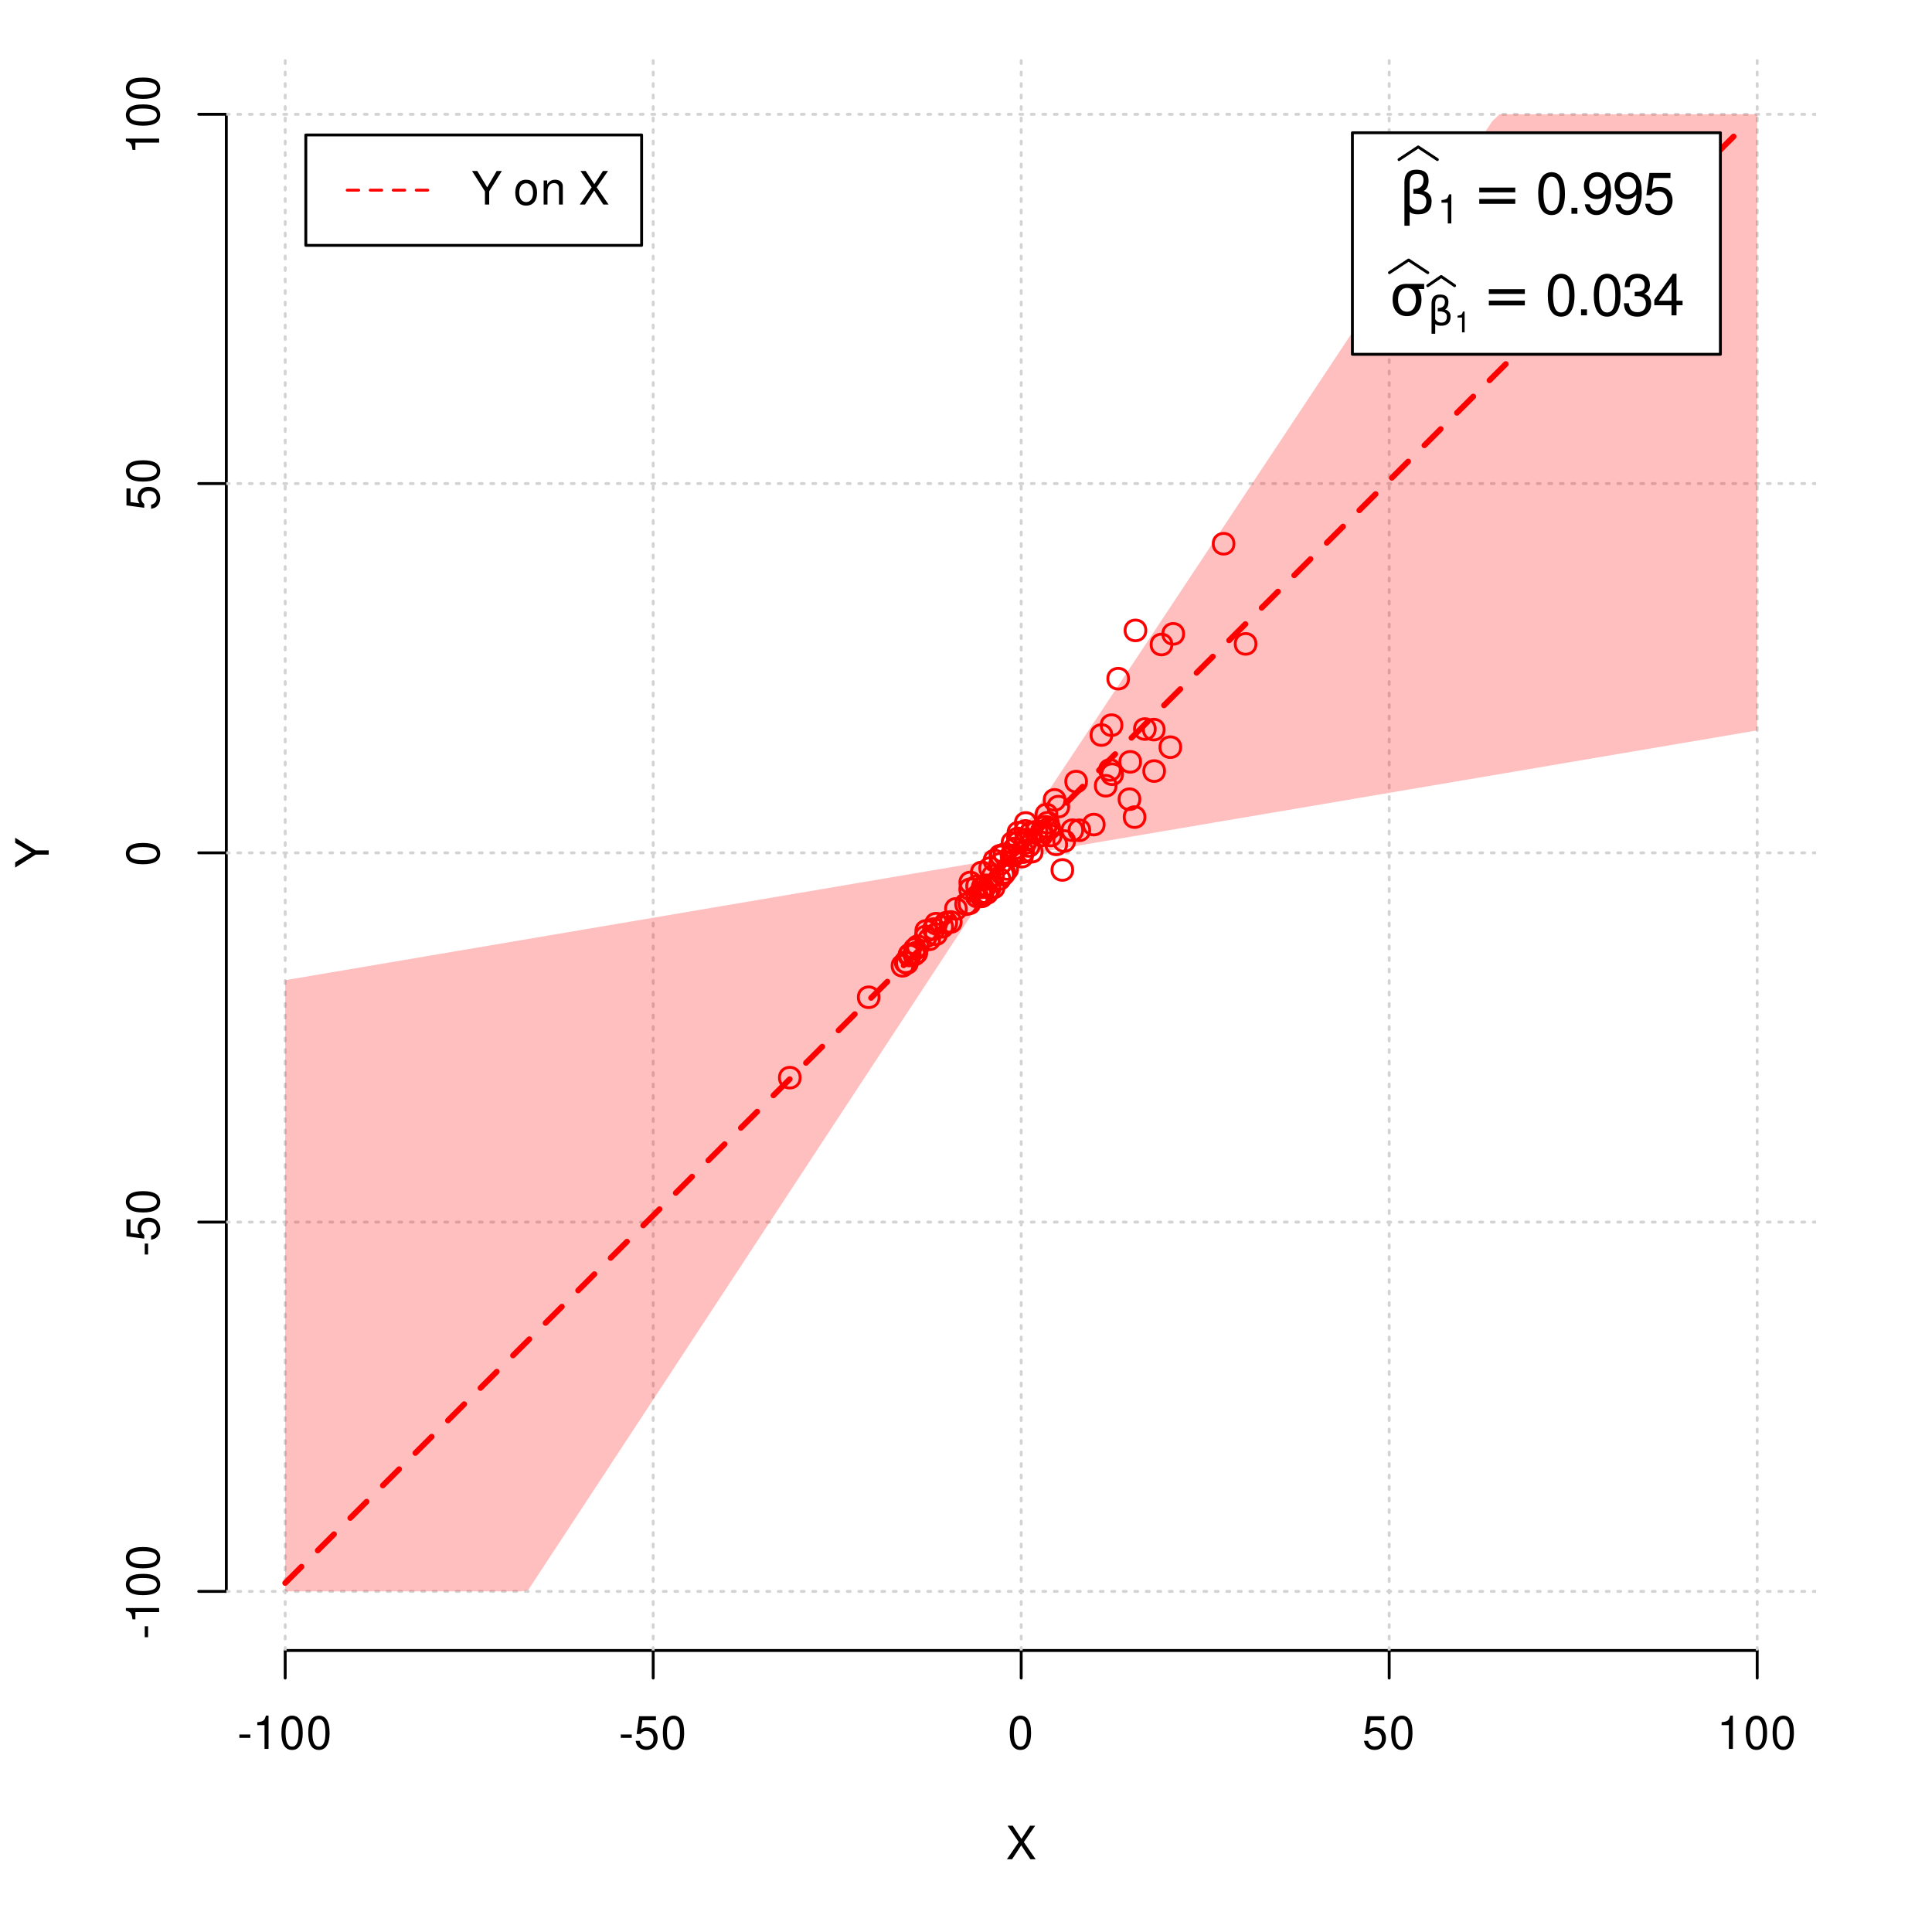 <?xml version="1.0" encoding="UTF-8"?>
<svg xmlns="http://www.w3.org/2000/svg" xmlns:xlink="http://www.w3.org/1999/xlink" width="504pt" height="504pt" viewBox="0 0 504 504" version="1.1">
<defs>
<g>
<symbol overflow="visible" id="glyph0-0">
<path style="stroke:none;" d=""/>
</symbol>
<symbol overflow="visible" id="glyph0-1">
<path style="stroke:none;" d="M 4.688 -4.484 L 7.641 -8.75 L 6.312 -8.75 L 4.062 -5.312 L 1.812 -8.75 L 0.453 -8.75 L 3.359 -4.484 L 0.266 0 L 1.625 0 L 4.016 -3.641 L 6.406 0 L 7.781 0 Z M 4.688 -4.484 "/>
</symbol>
<symbol overflow="visible" id="glyph0-2">
<path style="stroke:none;" d="M 3.406 -3.75 L 0.547 -3.75 L 0.547 -2.875 L 3.406 -2.875 Z M 3.406 -3.75 "/>
</symbol>
<symbol overflow="visible" id="glyph0-3">
<path style="stroke:none;" d="M 3.109 -6.188 L 3.109 0 L 4.156 0 L 4.156 -8.672 L 3.469 -8.672 C 3.094 -7.344 2.859 -7.156 1.219 -6.953 L 1.219 -6.188 Z M 3.109 -6.188 "/>
</symbol>
<symbol overflow="visible" id="glyph0-4">
<path style="stroke:none;" d="M 3.297 -8.672 C 2.516 -8.672 1.781 -8.312 1.344 -7.734 C 0.797 -6.953 0.516 -5.812 0.516 -4.203 C 0.516 -1.266 1.469 0.281 3.297 0.281 C 5.094 0.281 6.078 -1.266 6.078 -4.125 C 6.078 -5.812 5.812 -6.938 5.25 -7.734 C 4.812 -8.328 4.109 -8.672 3.297 -8.672 Z M 3.297 -7.734 C 4.438 -7.734 5 -6.578 5 -4.219 C 5 -1.75 4.453 -0.594 3.281 -0.594 C 2.156 -0.594 1.594 -1.797 1.594 -4.188 C 1.594 -6.578 2.156 -7.734 3.297 -7.734 Z M 3.297 -7.734 "/>
</symbol>
<symbol overflow="visible" id="glyph0-5">
<path style="stroke:none;" d="M 5.719 -8.516 L 1.312 -8.516 L 0.688 -3.875 L 1.656 -3.875 C 2.141 -4.469 2.562 -4.672 3.234 -4.672 C 4.375 -4.672 5.078 -3.891 5.078 -2.625 C 5.078 -1.406 4.375 -0.656 3.219 -0.656 C 2.297 -0.656 1.734 -1.125 1.469 -2.094 L 0.422 -2.094 C 0.562 -1.391 0.688 -1.062 0.938 -0.75 C 1.422 -0.094 2.281 0.281 3.234 0.281 C 4.953 0.281 6.156 -0.969 6.156 -2.766 C 6.156 -4.453 5.047 -5.609 3.406 -5.609 C 2.812 -5.609 2.328 -5.453 1.844 -5.094 L 2.172 -7.469 L 5.719 -7.469 Z M 5.719 -8.516 "/>
</symbol>
<symbol overflow="visible" id="glyph0-6">
<path style="stroke:none;" d="M 4.641 -3.438 L 7.938 -8.75 L 6.594 -8.75 L 4.109 -4.484 L 1.531 -8.75 L 0.156 -8.75 L 3.531 -3.438 L 3.531 0 L 4.641 0 Z M 4.641 -3.438 "/>
</symbol>
<symbol overflow="visible" id="glyph0-7">
<path style="stroke:none;" d=""/>
</symbol>
<symbol overflow="visible" id="glyph0-8">
<path style="stroke:none;" d="M 3.266 -6.469 C 1.484 -6.469 0.438 -5.203 0.438 -3.094 C 0.438 -0.969 1.484 0.281 3.281 0.281 C 5.047 0.281 6.125 -0.984 6.125 -3.047 C 6.125 -5.234 5.094 -6.469 3.266 -6.469 Z M 3.281 -5.547 C 4.406 -5.547 5.078 -4.625 5.078 -3.062 C 5.078 -1.578 4.375 -0.641 3.281 -0.641 C 2.156 -0.641 1.469 -1.578 1.469 -3.094 C 1.469 -4.625 2.156 -5.547 3.281 -5.547 Z M 3.281 -5.547 "/>
</symbol>
<symbol overflow="visible" id="glyph0-9">
<path style="stroke:none;" d="M 0.844 -6.281 L 0.844 0 L 1.844 0 L 1.844 -3.469 C 1.844 -4.75 2.516 -5.594 3.547 -5.594 C 4.344 -5.594 4.844 -5.109 4.844 -4.359 L 4.844 0 L 5.844 0 L 5.844 -4.75 C 5.844 -5.797 5.062 -6.469 3.859 -6.469 C 2.922 -6.469 2.312 -6.109 1.766 -5.234 L 1.766 -6.281 Z M 0.844 -6.281 "/>
</symbol>
<symbol overflow="visible" id="glyph1-0">
<path style="stroke:none;" d=""/>
</symbol>
<symbol overflow="visible" id="glyph1-1">
<path style="stroke:none;" d="M -3.438 -4.641 L -8.75 -7.938 L -8.75 -6.594 L -4.484 -4.109 L -8.75 -1.531 L -8.75 -0.156 L -3.438 -3.531 L 0 -3.531 L 0 -4.641 Z M -3.438 -4.641 "/>
</symbol>
<symbol overflow="visible" id="glyph1-2">
<path style="stroke:none;" d="M -3.75 -3.406 L -3.75 -0.547 L -2.875 -0.547 L -2.875 -3.406 Z M -3.75 -3.406 "/>
</symbol>
<symbol overflow="visible" id="glyph1-3">
<path style="stroke:none;" d="M -6.188 -3.109 L 0 -3.109 L 0 -4.156 L -8.672 -4.156 L -8.672 -3.469 C -7.344 -3.094 -7.156 -2.859 -6.953 -1.219 L -6.188 -1.219 Z M -6.188 -3.109 "/>
</symbol>
<symbol overflow="visible" id="glyph1-4">
<path style="stroke:none;" d="M -8.672 -3.297 C -8.672 -2.516 -8.312 -1.781 -7.734 -1.344 C -6.953 -0.797 -5.812 -0.516 -4.203 -0.516 C -1.266 -0.516 0.281 -1.469 0.281 -3.297 C 0.281 -5.094 -1.266 -6.078 -4.125 -6.078 C -5.812 -6.078 -6.938 -5.812 -7.734 -5.25 C -8.328 -4.812 -8.672 -4.109 -8.672 -3.297 Z M -7.734 -3.297 C -7.734 -4.438 -6.578 -5 -4.219 -5 C -1.75 -5 -0.594 -4.453 -0.594 -3.281 C -0.594 -2.156 -1.797 -1.594 -4.188 -1.594 C -6.578 -1.594 -7.734 -2.156 -7.734 -3.297 Z M -7.734 -3.297 "/>
</symbol>
<symbol overflow="visible" id="glyph1-5">
<path style="stroke:none;" d="M -8.516 -5.719 L -8.516 -1.312 L -3.875 -0.688 L -3.875 -1.656 C -4.469 -2.141 -4.672 -2.562 -4.672 -3.234 C -4.672 -4.375 -3.891 -5.078 -2.625 -5.078 C -1.406 -5.078 -0.656 -4.375 -0.656 -3.219 C -0.656 -2.297 -1.125 -1.734 -2.094 -1.469 L -2.094 -0.422 C -1.391 -0.562 -1.062 -0.688 -0.75 -0.938 C -0.094 -1.422 0.281 -2.281 0.281 -3.234 C 0.281 -4.953 -0.969 -6.156 -2.766 -6.156 C -4.453 -6.156 -5.609 -5.047 -5.609 -3.406 C -5.609 -2.812 -5.453 -2.328 -5.094 -1.844 L -7.469 -2.172 L -7.469 -5.719 Z M -8.516 -5.719 "/>
</symbol>
<symbol overflow="visible" id="glyph2-0">
<path style="stroke:none;" d="M 0.75 2.656 L 0.75 -10.578 L 8.25 -10.578 L 8.25 2.656 Z M 1.594 1.812 L 7.406 1.812 L 7.406 -9.734 L 1.594 -9.734 Z M 1.594 1.812 "/>
</symbol>
<symbol overflow="visible" id="glyph2-1">
<path style="stroke:none;" d="M 2.766 -0.5 L 2.766 3.125 L 1.406 3.125 L 1.406 -8.156 C 1.406 -10.375 2.445 -11.484 4.531 -11.484 C 6.645 -11.484 7.703 -10.547 7.703 -8.672 C 7.703 -7.336 7.285 -6.426 6.453 -5.938 C 7.816 -5.5 8.5 -4.625 8.5 -3.312 C 8.5 -1 7.32 0.156 4.969 0.156 C 3.926 0.156 3.191 -0.062 2.766 -0.5 Z M 2.766 -2.266 C 3.305 -1.422 4.055 -1 5.016 -1 C 6.422 -1 7.125 -1.766 7.125 -3.297 C 7.125 -4.672 5.992 -5.305 3.734 -5.203 L 3.734 -6.453 C 5.504 -6.453 6.391 -7.234 6.391 -8.797 C 6.391 -9.859 5.816 -10.391 4.672 -10.391 C 3.398 -10.391 2.766 -9.629 2.766 -8.109 Z M 2.766 -2.266 "/>
</symbol>
<symbol overflow="visible" id="glyph2-2">
<path style="stroke:none;" d="M 1.594 -6.812 L 10.984 -6.812 L 10.984 -5.578 L 1.594 -5.578 Z M 1.594 -3.828 L 10.984 -3.828 L 10.984 -2.578 L 1.594 -2.578 Z M 1.594 -3.828 "/>
</symbol>
<symbol overflow="visible" id="glyph2-3">
<path style="stroke:none;" d="M 4.594 -7.141 C 3.852 -7.141 3.281 -6.867 2.875 -6.328 C 2.457 -5.766 2.25 -5.02 2.25 -4.094 C 2.25 -3.113 2.457 -2.344 2.875 -1.781 C 3.289 -1.219 3.863 -0.938 4.594 -0.938 C 5.312 -0.938 5.879 -1.219 6.297 -1.781 C 6.711 -2.344 6.922 -3.113 6.922 -4.094 C 6.922 -4.988 6.711 -5.734 6.297 -6.328 C 5.91 -6.867 5.344 -7.141 4.594 -7.141 Z M 4.594 -8.203 L 9.062 -8.203 L 9.062 -6.859 L 7.562 -6.859 C 8.094 -6.098 8.359 -5.176 8.359 -4.094 C 8.359 -2.75 8.023 -1.695 7.359 -0.938 C 6.68 -0.164 5.758 0.219 4.594 0.219 C 3.414 0.219 2.492 -0.164 1.828 -0.938 C 1.16 -1.695 0.828 -2.75 0.828 -4.094 C 0.828 -5.445 1.16 -6.504 1.828 -7.266 C 2.379 -7.891 3.301 -8.203 4.594 -8.203 Z M 4.594 -8.203 "/>
</symbol>
<symbol overflow="visible" id="glyph3-0">
<path style="stroke:none;" d=""/>
</symbol>
<symbol overflow="visible" id="glyph3-1">
<path style="stroke:none;" d="M 2.719 -5.406 L 2.719 0 L 3.641 0 L 3.641 -7.594 L 3.031 -7.594 C 2.703 -6.422 2.5 -6.266 1.078 -6.078 L 1.078 -5.406 Z M 2.719 -5.406 "/>
</symbol>
<symbol overflow="visible" id="glyph4-0">
<path style="stroke:none;" d=""/>
</symbol>
<symbol overflow="visible" id="glyph4-1">
<path style="stroke:none;" d="M 4.125 -10.844 C 3.141 -10.844 2.234 -10.391 1.688 -9.656 C 0.984 -8.703 0.641 -7.266 0.641 -5.25 C 0.641 -1.594 1.844 0.344 4.125 0.344 C 6.375 0.344 7.609 -1.594 7.609 -5.156 C 7.609 -7.266 7.281 -8.672 6.562 -9.656 C 6.016 -10.406 5.125 -10.844 4.125 -10.844 Z M 4.125 -9.672 C 5.547 -9.672 6.25 -8.219 6.25 -5.281 C 6.25 -2.188 5.562 -0.75 4.094 -0.75 C 2.703 -0.75 2 -2.25 2 -5.234 C 2 -8.219 2.703 -9.672 4.125 -9.672 Z M 4.125 -9.672 "/>
</symbol>
<symbol overflow="visible" id="glyph4-2">
<path style="stroke:none;" d="M 2.859 -1.562 L 1.312 -1.562 L 1.312 0 L 2.859 0 Z M 2.859 -1.562 "/>
</symbol>
<symbol overflow="visible" id="glyph4-3">
<path style="stroke:none;" d="M 0.797 -2.469 C 1.047 -0.703 2.188 0.344 3.812 0.344 C 5 0.344 6.047 -0.219 6.672 -1.203 C 7.328 -2.266 7.641 -3.578 7.641 -5.547 C 7.641 -7.375 7.359 -8.531 6.734 -9.5 C 6.156 -10.375 5.219 -10.844 4.047 -10.844 C 2.031 -10.844 0.562 -9.328 0.562 -7.234 C 0.562 -5.234 1.922 -3.828 3.844 -3.828 C 4.844 -3.828 5.594 -4.188 6.266 -5.016 C 6.25 -2.312 5.422 -0.828 3.906 -0.828 C 2.969 -0.828 2.328 -1.422 2.109 -2.469 Z M 4.031 -9.688 C 5.266 -9.688 6.188 -8.656 6.188 -7.266 C 6.188 -5.922 5.297 -5 3.984 -5 C 2.719 -5 1.922 -5.891 1.922 -7.328 C 1.922 -8.703 2.812 -9.688 4.031 -9.688 Z M 4.031 -9.688 "/>
</symbol>
<symbol overflow="visible" id="glyph4-4">
<path style="stroke:none;" d="M 7.141 -10.641 L 1.656 -10.641 L 0.859 -4.844 L 2.062 -4.844 C 2.688 -5.578 3.188 -5.828 4.031 -5.828 C 5.453 -5.828 6.344 -4.859 6.344 -3.281 C 6.344 -1.75 5.453 -0.828 4.016 -0.828 C 2.859 -0.828 2.156 -1.406 1.844 -2.609 L 0.531 -2.609 C 0.703 -1.734 0.859 -1.312 1.172 -0.938 C 1.766 -0.125 2.844 0.344 4.047 0.344 C 6.188 0.344 7.688 -1.219 7.688 -3.469 C 7.688 -5.562 6.297 -7 4.266 -7 C 3.516 -7 2.906 -6.812 2.297 -6.359 L 2.719 -9.328 L 7.141 -9.328 Z M 7.141 -10.641 "/>
</symbol>
<symbol overflow="visible" id="glyph4-5">
<path style="stroke:none;" d="M 3.312 -5 L 4.031 -5 C 5.469 -5 6.234 -4.312 6.234 -3.016 C 6.234 -1.656 5.422 -0.828 4.047 -0.828 C 2.594 -0.828 1.891 -1.562 1.797 -3.156 L 0.484 -3.156 C 0.547 -2.281 0.688 -1.703 0.938 -1.234 C 1.5 -0.188 2.531 0.344 3.984 0.344 C 6.188 0.344 7.594 -0.969 7.594 -3.031 C 7.594 -4.406 7.062 -5.156 5.797 -5.609 C 6.781 -6.016 7.281 -6.766 7.281 -7.859 C 7.281 -9.719 6.062 -10.844 4.031 -10.844 C 1.891 -10.844 0.75 -9.641 0.703 -7.344 L 2.031 -7.344 C 2.047 -8.016 2.094 -8.391 2.266 -8.719 C 2.562 -9.328 3.219 -9.688 4.047 -9.688 C 5.219 -9.688 5.922 -8.984 5.922 -7.812 C 5.922 -7.047 5.656 -6.578 5.062 -6.328 C 4.703 -6.188 4.234 -6.125 3.312 -6.109 Z M 3.312 -5 "/>
</symbol>
<symbol overflow="visible" id="glyph4-6">
<path style="stroke:none;" d="M 4.906 -2.625 L 4.906 0 L 6.219 0 L 6.219 -2.625 L 7.797 -2.625 L 7.797 -3.812 L 6.219 -3.812 L 6.219 -10.844 L 5.25 -10.844 L 0.422 -4.016 L 0.422 -2.625 Z M 4.906 -3.812 L 1.578 -3.812 L 4.906 -8.594 Z M 4.906 -3.812 "/>
</symbol>
<symbol overflow="visible" id="glyph5-0">
<path style="stroke:none;" d="M 0.516 1.859 L 0.516 -7.406 L 5.766 -7.406 L 5.766 1.859 Z M 1.109 1.266 L 5.188 1.266 L 5.188 -6.812 L 1.109 -6.812 Z M 1.109 1.266 "/>
</symbol>
<symbol overflow="visible" id="glyph5-1">
<path style="stroke:none;" d="M 1.938 -0.359 L 1.938 2.188 L 0.984 2.188 L 0.984 -5.703 C 0.984 -7.266 1.711 -8.047 3.172 -8.047 C 4.648 -8.047 5.391 -7.391 5.391 -6.078 C 5.391 -5.141 5.098 -4.5 4.516 -4.156 C 5.473 -3.844 5.953 -3.234 5.953 -2.328 C 5.953 -0.703 5.125 0.109 3.469 0.109 C 2.75 0.109 2.238 -0.047 1.938 -0.359 Z M 1.938 -1.578 C 2.312 -0.992 2.836 -0.703 3.516 -0.703 C 4.492 -0.703 4.984 -1.238 4.984 -2.312 C 4.984 -3.27 4.191 -3.711 2.609 -3.641 L 2.609 -4.516 C 3.848 -4.516 4.469 -5.062 4.469 -6.156 C 4.469 -6.906 4.066 -7.281 3.266 -7.281 C 2.379 -7.281 1.938 -6.742 1.938 -5.672 Z M 1.938 -1.578 "/>
</symbol>
<symbol overflow="visible" id="glyph6-0">
<path style="stroke:none;" d=""/>
</symbol>
<symbol overflow="visible" id="glyph6-1">
<path style="stroke:none;" d="M 1.938 -3.859 L 1.938 0 L 2.609 0 L 2.609 -5.422 L 2.172 -5.422 C 1.938 -4.594 1.781 -4.484 0.766 -4.344 L 0.766 -3.859 Z M 1.938 -3.859 "/>
</symbol>
</g>
<clipPath id="clip1">
  <path d="M 74 14.398 L 75 14.398 L 75 430.559 L 74 430.559 Z M 74 14.398 "/>
</clipPath>
<clipPath id="clip2">
  <path d="M 170 14.398 L 171 14.398 L 171 430.559 L 170 430.559 Z M 170 14.398 "/>
</clipPath>
<clipPath id="clip3">
  <path d="M 266 14.398 L 267 14.398 L 267 430.559 L 266 430.559 Z M 266 14.398 "/>
</clipPath>
<clipPath id="clip4">
  <path d="M 362 14.398 L 363 14.398 L 363 430.559 L 362 430.559 Z M 362 14.398 "/>
</clipPath>
<clipPath id="clip5">
  <path d="M 458 14.398 L 459 14.398 L 459 430.559 L 458 430.559 Z M 458 14.398 "/>
</clipPath>
<clipPath id="clip6">
  <path d="M 59.039 414 L 473.758 414 L 473.758 416 L 59.039 416 Z M 59.039 414 "/>
</clipPath>
<clipPath id="clip7">
  <path d="M 59.039 318 L 473.758 318 L 473.758 320 L 59.039 320 Z M 59.039 318 "/>
</clipPath>
<clipPath id="clip8">
  <path d="M 59.039 222 L 473.758 222 L 473.758 223 L 59.039 223 Z M 59.039 222 "/>
</clipPath>
<clipPath id="clip9">
  <path d="M 59.039 125 L 473.758 125 L 473.758 127 L 59.039 127 Z M 59.039 125 "/>
</clipPath>
<clipPath id="clip10">
  <path d="M 59.039 29 L 473.758 29 L 473.758 31 L 59.039 31 Z M 59.039 29 "/>
</clipPath>
</defs>
<g id="surface1621">
<rect x="0" y="0" width="504" height="504" style="fill:rgb(100%,100%,100%);fill-opacity:1;stroke:none;"/>
<g style="fill:rgb(0%,0%,0%);fill-opacity:1;">
  <use xlink:href="#glyph0-1" x="262.398" y="485.029"/>
</g>
<g style="fill:rgb(0%,0%,0%);fill-opacity:1;">
  <use xlink:href="#glyph1-1" x="12.709" y="226.48"/>
</g>
<path style="fill:none;stroke-width:0.75;stroke-linecap:round;stroke-linejoin:round;stroke:rgb(0%,0%,0%);stroke-opacity:1;stroke-miterlimit:10;" d="M 74.398 430.559 L 458.398 430.559 "/>
<path style="fill:none;stroke-width:0.75;stroke-linecap:round;stroke-linejoin:round;stroke:rgb(0%,0%,0%);stroke-opacity:1;stroke-miterlimit:10;" d="M 74.398 430.559 L 74.398 437.762 "/>
<path style="fill:none;stroke-width:0.75;stroke-linecap:round;stroke-linejoin:round;stroke:rgb(0%,0%,0%);stroke-opacity:1;stroke-miterlimit:10;" d="M 170.398 430.559 L 170.398 437.762 "/>
<path style="fill:none;stroke-width:0.75;stroke-linecap:round;stroke-linejoin:round;stroke:rgb(0%,0%,0%);stroke-opacity:1;stroke-miterlimit:10;" d="M 266.398 430.559 L 266.398 437.762 "/>
<path style="fill:none;stroke-width:0.75;stroke-linecap:round;stroke-linejoin:round;stroke:rgb(0%,0%,0%);stroke-opacity:1;stroke-miterlimit:10;" d="M 362.398 430.559 L 362.398 437.762 "/>
<path style="fill:none;stroke-width:0.75;stroke-linecap:round;stroke-linejoin:round;stroke:rgb(0%,0%,0%);stroke-opacity:1;stroke-miterlimit:10;" d="M 458.398 430.559 L 458.398 437.762 "/>
<g style="fill:rgb(0%,0%,0%);fill-opacity:1;">
  <use xlink:href="#glyph0-2" x="61.898" y="456.229"/>
  <use xlink:href="#glyph0-3" x="65.898" y="456.229"/>
  <use xlink:href="#glyph0-4" x="72.898" y="456.229"/>
  <use xlink:href="#glyph0-4" x="79.898" y="456.229"/>
</g>
<g style="fill:rgb(0%,0%,0%);fill-opacity:1;">
  <use xlink:href="#glyph0-2" x="161.398" y="456.229"/>
  <use xlink:href="#glyph0-5" x="165.398" y="456.229"/>
  <use xlink:href="#glyph0-4" x="172.398" y="456.229"/>
</g>
<g style="fill:rgb(0%,0%,0%);fill-opacity:1;">
  <use xlink:href="#glyph0-4" x="262.898" y="456.229"/>
</g>
<g style="fill:rgb(0%,0%,0%);fill-opacity:1;">
  <use xlink:href="#glyph0-5" x="355.398" y="456.229"/>
  <use xlink:href="#glyph0-4" x="362.398" y="456.229"/>
</g>
<g style="fill:rgb(0%,0%,0%);fill-opacity:1;">
  <use xlink:href="#glyph0-3" x="447.898" y="456.229"/>
  <use xlink:href="#glyph0-4" x="454.898" y="456.229"/>
  <use xlink:href="#glyph0-4" x="461.898" y="456.229"/>
</g>
<path style="fill:none;stroke-width:0.75;stroke-linecap:round;stroke-linejoin:round;stroke:rgb(0%,0%,0%);stroke-opacity:1;stroke-miterlimit:10;" d="M 59.039 415.148 L 59.039 29.812 "/>
<path style="fill:none;stroke-width:0.75;stroke-linecap:round;stroke-linejoin:round;stroke:rgb(0%,0%,0%);stroke-opacity:1;stroke-miterlimit:10;" d="M 59.039 415.148 L 51.84 415.148 "/>
<path style="fill:none;stroke-width:0.75;stroke-linecap:round;stroke-linejoin:round;stroke:rgb(0%,0%,0%);stroke-opacity:1;stroke-miterlimit:10;" d="M 59.039 318.812 L 51.84 318.812 "/>
<path style="fill:none;stroke-width:0.75;stroke-linecap:round;stroke-linejoin:round;stroke:rgb(0%,0%,0%);stroke-opacity:1;stroke-miterlimit:10;" d="M 59.039 222.48 L 51.84 222.48 "/>
<path style="fill:none;stroke-width:0.75;stroke-linecap:round;stroke-linejoin:round;stroke:rgb(0%,0%,0%);stroke-opacity:1;stroke-miterlimit:10;" d="M 59.039 126.148 L 51.84 126.148 "/>
<path style="fill:none;stroke-width:0.75;stroke-linecap:round;stroke-linejoin:round;stroke:rgb(0%,0%,0%);stroke-opacity:1;stroke-miterlimit:10;" d="M 59.039 29.812 L 51.84 29.812 "/>
<g style="fill:rgb(0%,0%,0%);fill-opacity:1;">
  <use xlink:href="#glyph1-2" x="41.51" y="427.648"/>
  <use xlink:href="#glyph1-3" x="41.51" y="423.648"/>
  <use xlink:href="#glyph1-4" x="41.51" y="416.648"/>
  <use xlink:href="#glyph1-4" x="41.51" y="409.648"/>
</g>
<g style="fill:rgb(0%,0%,0%);fill-opacity:1;">
  <use xlink:href="#glyph1-2" x="41.51" y="327.812"/>
  <use xlink:href="#glyph1-5" x="41.51" y="323.812"/>
  <use xlink:href="#glyph1-4" x="41.51" y="316.812"/>
</g>
<g style="fill:rgb(0%,0%,0%);fill-opacity:1;">
  <use xlink:href="#glyph1-4" x="41.51" y="225.98"/>
</g>
<g style="fill:rgb(0%,0%,0%);fill-opacity:1;">
  <use xlink:href="#glyph1-5" x="41.51" y="133.148"/>
  <use xlink:href="#glyph1-4" x="41.51" y="126.148"/>
</g>
<g style="fill:rgb(0%,0%,0%);fill-opacity:1;">
  <use xlink:href="#glyph1-3" x="41.51" y="40.312"/>
  <use xlink:href="#glyph1-4" x="41.51" y="33.312"/>
  <use xlink:href="#glyph1-4" x="41.51" y="26.312"/>
</g>
<g clip-path="url(#clip1)" clip-rule="nonzero">
<path style="fill:none;stroke-width:0.75;stroke-linecap:round;stroke-linejoin:round;stroke:rgb(82.745%,82.745%,82.745%);stroke-opacity:1;stroke-dasharray:0.75,2.25;stroke-miterlimit:10;" d="M 74.398 430.559 L 74.398 14.398 "/>
</g>
<g clip-path="url(#clip2)" clip-rule="nonzero">
<path style="fill:none;stroke-width:0.75;stroke-linecap:round;stroke-linejoin:round;stroke:rgb(82.745%,82.745%,82.745%);stroke-opacity:1;stroke-dasharray:0.75,2.25;stroke-miterlimit:10;" d="M 170.398 430.559 L 170.398 14.398 "/>
</g>
<g clip-path="url(#clip3)" clip-rule="nonzero">
<path style="fill:none;stroke-width:0.75;stroke-linecap:round;stroke-linejoin:round;stroke:rgb(82.745%,82.745%,82.745%);stroke-opacity:1;stroke-dasharray:0.75,2.25;stroke-miterlimit:10;" d="M 266.398 430.559 L 266.398 14.398 "/>
</g>
<g clip-path="url(#clip4)" clip-rule="nonzero">
<path style="fill:none;stroke-width:0.75;stroke-linecap:round;stroke-linejoin:round;stroke:rgb(82.745%,82.745%,82.745%);stroke-opacity:1;stroke-dasharray:0.75,2.25;stroke-miterlimit:10;" d="M 362.398 430.559 L 362.398 14.398 "/>
</g>
<g clip-path="url(#clip5)" clip-rule="nonzero">
<path style="fill:none;stroke-width:0.75;stroke-linecap:round;stroke-linejoin:round;stroke:rgb(82.745%,82.745%,82.745%);stroke-opacity:1;stroke-dasharray:0.75,2.25;stroke-miterlimit:10;" d="M 458.398 430.559 L 458.398 14.398 "/>
</g>
<g clip-path="url(#clip6)" clip-rule="nonzero">
<path style="fill:none;stroke-width:0.75;stroke-linecap:round;stroke-linejoin:round;stroke:rgb(82.745%,82.745%,82.745%);stroke-opacity:1;stroke-dasharray:0.75,2.25;stroke-miterlimit:10;" d="M 59.039 415.148 L 473.762 415.148 "/>
</g>
<g clip-path="url(#clip7)" clip-rule="nonzero">
<path style="fill:none;stroke-width:0.75;stroke-linecap:round;stroke-linejoin:round;stroke:rgb(82.745%,82.745%,82.745%);stroke-opacity:1;stroke-dasharray:0.75,2.25;stroke-miterlimit:10;" d="M 59.039 318.812 L 473.762 318.812 "/>
</g>
<g clip-path="url(#clip8)" clip-rule="nonzero">
<path style="fill:none;stroke-width:0.75;stroke-linecap:round;stroke-linejoin:round;stroke:rgb(82.745%,82.745%,82.745%);stroke-opacity:1;stroke-dasharray:0.75,2.25;stroke-miterlimit:10;" d="M 59.039 222.48 L 473.762 222.48 "/>
</g>
<g clip-path="url(#clip9)" clip-rule="nonzero">
<path style="fill:none;stroke-width:0.75;stroke-linecap:round;stroke-linejoin:round;stroke:rgb(82.745%,82.745%,82.745%);stroke-opacity:1;stroke-dasharray:0.75,2.25;stroke-miterlimit:10;" d="M 59.039 126.148 L 473.762 126.148 "/>
</g>
<g clip-path="url(#clip10)" clip-rule="nonzero">
<path style="fill:none;stroke-width:0.75;stroke-linecap:round;stroke-linejoin:round;stroke:rgb(82.745%,82.745%,82.745%);stroke-opacity:1;stroke-dasharray:0.75,2.25;stroke-miterlimit:10;" d="M 59.039 29.812 L 473.762 29.812 "/>
</g>
<path style=" stroke:none;fill-rule:nonzero;fill:rgb(100%,0%,0%);fill-opacity:0.251;" d="M 74.398 288.285 L 74.398 255.703 L 76.32 255.379 L 78.238 255.051 L 80.16 254.727 L 82.078 254.398 L 84 254.074 L 85.922 253.746 L 87.84 253.422 L 89.762 253.098 L 91.68 252.77 L 93.602 252.445 L 95.52 252.117 L 97.441 251.793 L 99.359 251.469 L 101.281 251.141 L 103.199 250.816 L 105.121 250.488 L 107.039 250.164 L 108.961 249.84 L 110.879 249.512 L 112.801 249.188 L 114.719 248.859 L 116.641 248.535 L 118.559 248.207 L 120.48 247.883 L 122.398 247.559 L 124.32 247.23 L 126.238 246.906 L 128.16 246.578 L 130.078 246.254 L 132 245.93 L 133.922 245.602 L 135.84 245.277 L 137.762 244.949 L 139.68 244.625 L 141.602 244.301 L 143.52 243.973 L 145.441 243.648 L 147.359 243.32 L 149.281 242.996 L 151.199 242.668 L 153.121 242.344 L 155.039 242.02 L 156.961 241.691 L 158.879 241.367 L 160.801 241.039 L 162.719 240.715 L 164.641 240.391 L 166.559 240.062 L 168.48 239.738 L 170.398 239.41 L 172.32 239.086 L 174.238 238.762 L 176.16 238.434 L 178.078 238.109 L 180 237.781 L 181.922 237.457 L 183.84 237.129 L 185.762 236.805 L 187.68 236.48 L 189.602 236.152 L 191.52 235.828 L 193.441 235.5 L 195.359 235.176 L 197.281 234.852 L 199.199 234.523 L 201.121 234.199 L 203.039 233.871 L 204.961 233.547 L 206.879 233.223 L 208.801 232.895 L 210.719 232.57 L 212.641 232.242 L 214.559 231.918 L 216.48 231.59 L 218.398 231.266 L 220.32 230.941 L 222.238 230.613 L 224.16 230.289 L 226.078 229.961 L 229.922 229.312 L 231.84 228.984 L 233.762 228.66 L 235.68 228.332 L 237.602 228.008 L 239.52 227.684 L 241.441 227.355 L 243.359 227.031 L 245.281 226.703 L 247.199 226.379 L 249.121 226.051 L 251.039 225.727 L 252.961 225.402 L 254.879 225.074 L 256.801 224.75 L 258.719 224.422 L 260.641 224.098 L 262.559 222.414 L 264.48 219.664 L 266.398 216.895 L 268.32 214.121 L 270.238 211.277 L 272.16 208.379 L 274.078 205.48 L 276 202.582 L 277.922 199.688 L 279.84 196.789 L 281.762 193.891 L 283.68 190.992 L 285.602 188.094 L 287.52 185.195 L 289.441 182.301 L 291.359 179.402 L 293.281 176.504 L 295.199 173.605 L 297.121 170.707 L 299.039 167.812 L 300.961 164.914 L 302.879 162.016 L 304.801 159.117 L 306.719 156.219 L 308.641 153.32 L 310.559 150.426 L 312.48 147.527 L 314.398 144.629 L 316.32 141.73 L 318.238 138.832 L 320.16 135.938 L 322.078 133.039 L 325.922 127.242 L 327.84 124.344 L 329.762 121.445 L 331.68 118.551 L 333.602 115.652 L 335.52 112.754 L 337.441 109.855 L 339.359 106.957 L 341.281 104.062 L 343.199 101.164 L 345.121 98.266 L 347.039 95.367 L 348.961 92.469 L 350.879 89.57 L 352.801 86.676 L 354.719 83.777 L 356.641 80.879 L 358.559 77.98 L 360.48 75.082 L 362.398 72.184 L 364.32 69.289 L 366.238 66.391 L 368.16 63.492 L 370.078 60.594 L 372 57.695 L 373.922 54.801 L 375.84 51.902 L 377.762 49.004 L 379.68 46.105 L 381.602 43.207 L 383.52 40.309 L 385.441 37.414 L 387.359 34.516 L 389.281 31.617 L 391.199 29.812 L 458.398 29.812 L 458.398 190.539 L 456.48 190.863 L 454.559 191.188 L 452.641 191.516 L 450.719 191.84 L 448.801 192.168 L 446.879 192.492 L 444.961 192.82 L 443.039 193.145 L 441.121 193.469 L 439.199 193.797 L 437.281 194.121 L 435.359 194.449 L 433.441 194.773 L 431.52 195.098 L 429.602 195.426 L 427.68 195.75 L 425.762 196.078 L 423.84 196.402 L 421.922 196.727 L 420 197.055 L 418.078 197.379 L 416.16 197.707 L 414.238 198.031 L 412.32 198.359 L 410.398 198.684 L 408.48 199.008 L 406.559 199.336 L 404.641 199.66 L 402.719 199.988 L 400.801 200.312 L 398.879 200.637 L 396.961 200.965 L 395.039 201.289 L 393.121 201.617 L 391.199 201.941 L 389.281 202.266 L 387.359 202.594 L 385.441 202.918 L 383.52 203.246 L 381.602 203.57 L 379.68 203.898 L 377.762 204.223 L 375.84 204.547 L 373.922 204.875 L 372 205.199 L 370.078 205.527 L 368.16 205.852 L 366.238 206.176 L 364.32 206.504 L 362.398 206.828 L 360.48 207.156 L 358.559 207.48 L 356.641 207.805 L 354.719 208.133 L 352.801 208.457 L 350.879 208.785 L 348.961 209.109 L 347.039 209.438 L 345.121 209.762 L 343.199 210.086 L 341.281 210.414 L 339.359 210.738 L 337.441 211.066 L 335.52 211.391 L 333.602 211.715 L 331.68 212.043 L 329.762 212.367 L 327.84 212.695 L 325.922 213.02 L 324 213.344 L 322.078 213.672 L 320.16 213.996 L 318.238 214.324 L 316.32 214.648 L 314.398 214.977 L 312.48 215.301 L 310.559 215.625 L 308.641 215.953 L 306.719 216.277 L 304.801 216.605 L 302.879 216.93 L 300.961 217.254 L 299.039 217.582 L 297.121 217.906 L 295.199 218.234 L 293.281 218.559 L 291.359 218.883 L 289.441 219.211 L 287.52 219.535 L 285.602 219.863 L 283.68 220.188 L 281.762 220.512 L 279.84 220.84 L 277.922 221.164 L 276 221.492 L 274.078 221.816 L 272.16 222.145 L 270.238 222.469 L 268.32 222.793 L 266.398 223.121 L 264.48 224.453 L 262.559 226.102 L 260.641 227.75 L 258.719 230.602 L 256.801 233.527 L 254.879 236.453 L 252.961 239.375 L 251.039 242.301 L 249.121 245.227 L 247.199 248.148 L 245.281 251.074 L 243.359 254 L 241.441 256.922 L 239.52 259.848 L 237.602 262.77 L 235.68 265.695 L 233.762 268.621 L 231.84 271.543 L 229.922 274.469 L 228 277.395 L 226.078 280.316 L 224.16 283.242 L 222.238 286.168 L 220.32 289.09 L 218.398 292.016 L 216.48 294.941 L 214.559 297.863 L 212.641 300.789 L 210.719 303.715 L 208.801 306.637 L 206.879 309.562 L 204.961 312.484 L 203.039 315.41 L 201.121 318.336 L 199.199 321.258 L 197.281 324.184 L 195.359 327.109 L 193.441 330.031 L 191.52 332.957 L 189.602 335.883 L 187.68 338.805 L 185.762 341.73 L 183.84 344.656 L 181.922 347.578 L 178.078 353.43 L 176.16 356.352 L 174.238 359.277 L 172.32 362.199 L 170.398 365.125 L 168.48 368.051 L 166.559 370.973 L 164.641 373.898 L 162.719 376.824 L 160.801 379.746 L 158.879 382.672 L 156.961 385.598 L 155.039 388.52 L 153.121 391.445 L 151.199 394.371 L 149.281 397.293 L 147.359 400.219 L 145.441 403.145 L 143.52 406.066 L 141.602 408.992 L 139.68 411.914 L 137.762 414.84 L 135.84 415.148 L 74.398 415.148 Z M 74.398 288.285 "/>
<path style="fill:none;stroke-width:0.75;stroke-linecap:round;stroke-linejoin:round;stroke:rgb(100%,0%,0%);stroke-opacity:1;stroke-miterlimit:10;" d="M 246.883 243.703 C 246.883 247.305 241.484 247.305 241.484 243.703 C 241.484 240.102 246.883 240.102 246.883 243.703 "/>
<path style="fill:none;stroke-width:0.75;stroke-linecap:round;stroke-linejoin:round;stroke:rgb(100%,0%,0%);stroke-opacity:1;stroke-miterlimit:10;" d="M 290.031 191.746 C 290.031 195.344 284.633 195.344 284.633 191.746 C 284.633 188.145 290.031 188.145 290.031 191.746 "/>
<path style="fill:none;stroke-width:0.75;stroke-linecap:round;stroke-linejoin:round;stroke:rgb(100%,0%,0%);stroke-opacity:1;stroke-miterlimit:10;" d="M 288.039 215.105 C 288.039 218.703 282.637 218.703 282.637 215.105 C 282.637 211.504 288.039 211.504 288.039 215.105 "/>
<path style="fill:none;stroke-width:0.75;stroke-linecap:round;stroke-linejoin:round;stroke:rgb(100%,0%,0%);stroke-opacity:1;stroke-miterlimit:10;" d="M 260.859 231.645 C 260.859 235.246 255.461 235.246 255.461 231.645 C 255.461 228.047 260.859 228.047 260.859 231.645 "/>
<path style="fill:none;stroke-width:0.75;stroke-linecap:round;stroke-linejoin:round;stroke:rgb(100%,0%,0%);stroke-opacity:1;stroke-miterlimit:10;" d="M 268.312 219.824 C 268.312 223.426 262.914 223.426 262.914 219.824 C 262.914 216.223 268.312 216.223 268.312 219.824 "/>
<path style="fill:none;stroke-width:0.75;stroke-linecap:round;stroke-linejoin:round;stroke:rgb(100%,0%,0%);stroke-opacity:1;stroke-miterlimit:10;" d="M 246.91 240.953 C 246.91 244.555 241.508 244.555 241.508 240.953 C 241.508 237.355 246.91 237.355 246.91 240.953 "/>
<path style="fill:none;stroke-width:0.75;stroke-linecap:round;stroke-linejoin:round;stroke:rgb(100%,0%,0%);stroke-opacity:1;stroke-miterlimit:10;" d="M 291.145 204.98 C 291.145 208.582 285.746 208.582 285.746 204.98 C 285.746 201.383 291.145 201.383 291.145 204.98 "/>
<path style="fill:none;stroke-width:0.75;stroke-linecap:round;stroke-linejoin:round;stroke:rgb(100%,0%,0%);stroke-opacity:1;stroke-miterlimit:10;" d="M 263.629 225.359 C 263.629 228.961 258.227 228.961 258.227 225.359 C 258.227 221.758 263.629 221.758 263.629 225.359 "/>
<path style="fill:none;stroke-width:0.75;stroke-linecap:round;stroke-linejoin:round;stroke:rgb(100%,0%,0%);stroke-opacity:1;stroke-miterlimit:10;" d="M 264.344 228.148 C 264.344 231.75 258.945 231.75 258.945 228.148 C 258.945 224.547 264.344 224.547 264.344 228.148 "/>
<path style="fill:none;stroke-width:0.75;stroke-linecap:round;stroke-linejoin:round;stroke:rgb(100%,0%,0%);stroke-opacity:1;stroke-miterlimit:10;" d="M 276.828 217.945 C 276.828 221.543 271.43 221.543 271.43 217.945 C 271.43 214.344 276.828 214.344 276.828 217.945 "/>
<path style="fill:none;stroke-width:0.75;stroke-linecap:round;stroke-linejoin:round;stroke:rgb(100%,0%,0%);stroke-opacity:1;stroke-miterlimit:10;" d="M 208.734 281.133 C 208.734 284.73 203.336 284.73 203.336 281.133 C 203.336 277.531 208.734 277.531 208.734 281.133 "/>
<path style="fill:none;stroke-width:0.75;stroke-linecap:round;stroke-linejoin:round;stroke:rgb(100%,0%,0%);stroke-opacity:1;stroke-miterlimit:10;" d="M 279.832 226.945 C 279.832 230.547 274.434 230.547 274.434 226.945 C 274.434 223.344 279.832 223.344 279.832 226.945 "/>
<path style="fill:none;stroke-width:0.75;stroke-linecap:round;stroke-linejoin:round;stroke:rgb(100%,0%,0%);stroke-opacity:1;stroke-miterlimit:10;" d="M 250.727 240.516 C 250.727 244.117 245.328 244.117 245.328 240.516 C 245.328 236.918 250.727 236.918 250.727 240.516 "/>
<path style="fill:none;stroke-width:0.75;stroke-linecap:round;stroke-linejoin:round;stroke:rgb(100%,0%,0%);stroke-opacity:1;stroke-miterlimit:10;" d="M 264.746 227.672 C 264.746 231.273 259.344 231.273 259.344 227.672 C 259.344 224.07 264.746 224.07 264.746 227.672 "/>
<path style="fill:none;stroke-width:0.75;stroke-linecap:round;stroke-linejoin:round;stroke:rgb(100%,0%,0%);stroke-opacity:1;stroke-miterlimit:10;" d="M 261.777 228.469 C 261.777 232.07 256.379 232.07 256.379 228.469 C 256.379 224.867 261.777 224.867 261.777 228.469 "/>
<path style="fill:none;stroke-width:0.75;stroke-linecap:round;stroke-linejoin:round;stroke:rgb(100%,0%,0%);stroke-opacity:1;stroke-miterlimit:10;" d="M 327.637 167.973 C 327.637 171.574 322.238 171.574 322.238 167.973 C 322.238 164.375 327.637 164.375 327.637 167.973 "/>
<path style="fill:none;stroke-width:0.75;stroke-linecap:round;stroke-linejoin:round;stroke:rgb(100%,0%,0%);stroke-opacity:1;stroke-miterlimit:10;" d="M 275.691 212.484 C 275.691 216.086 270.293 216.086 270.293 212.484 C 270.293 208.887 275.691 208.887 275.691 212.484 "/>
<path style="fill:none;stroke-width:0.75;stroke-linecap:round;stroke-linejoin:round;stroke:rgb(100%,0%,0%);stroke-opacity:1;stroke-miterlimit:10;" d="M 240.047 249.023 C 240.047 252.621 234.648 252.621 234.648 249.023 C 234.648 245.422 240.047 245.422 240.047 249.023 "/>
<path style="fill:none;stroke-width:0.75;stroke-linecap:round;stroke-linejoin:round;stroke:rgb(100%,0%,0%);stroke-opacity:1;stroke-miterlimit:10;" d="M 301.363 190.184 C 301.363 193.781 295.961 193.781 295.961 190.184 C 295.961 186.582 301.363 186.582 301.363 190.184 "/>
<path style="fill:none;stroke-width:0.75;stroke-linecap:round;stroke-linejoin:round;stroke:rgb(100%,0%,0%);stroke-opacity:1;stroke-miterlimit:10;" d="M 284.273 216.59 C 284.273 220.191 278.875 220.191 278.875 216.59 C 278.875 212.992 284.273 212.992 284.273 216.59 "/>
<path style="fill:none;stroke-width:0.75;stroke-linecap:round;stroke-linejoin:round;stroke:rgb(100%,0%,0%);stroke-opacity:1;stroke-miterlimit:10;" d="M 260.168 232.941 C 260.168 236.539 254.77 236.539 254.77 232.941 C 254.77 229.34 260.168 229.34 260.168 232.941 "/>
<path style="fill:none;stroke-width:0.75;stroke-linecap:round;stroke-linejoin:round;stroke:rgb(100%,0%,0%);stroke-opacity:1;stroke-miterlimit:10;" d="M 268.379 217.207 C 268.379 220.805 262.977 220.805 262.977 217.207 C 262.977 213.605 268.379 213.605 268.379 217.207 "/>
<path style="fill:none;stroke-width:0.75;stroke-linecap:round;stroke-linejoin:round;stroke:rgb(100%,0%,0%);stroke-opacity:1;stroke-miterlimit:10;" d="M 255.586 235.66 C 255.586 239.258 250.188 239.258 250.188 235.66 C 250.188 232.059 255.586 232.059 255.586 235.66 "/>
<path style="fill:none;stroke-width:0.75;stroke-linecap:round;stroke-linejoin:round;stroke:rgb(100%,0%,0%);stroke-opacity:1;stroke-miterlimit:10;" d="M 274.465 216.941 C 274.465 220.543 269.066 220.543 269.066 216.941 C 269.066 213.344 274.465 213.344 274.465 216.941 "/>
<path style="fill:none;stroke-width:0.75;stroke-linecap:round;stroke-linejoin:round;stroke:rgb(100%,0%,0%);stroke-opacity:1;stroke-miterlimit:10;" d="M 259.039 231.473 C 259.039 235.074 253.641 235.074 253.641 231.473 C 253.641 227.871 259.039 227.871 259.039 231.473 "/>
<path style="fill:none;stroke-width:0.75;stroke-linecap:round;stroke-linejoin:round;stroke:rgb(100%,0%,0%);stroke-opacity:1;stroke-miterlimit:10;" d="M 258.816 227.582 C 258.816 231.18 253.418 231.18 253.418 227.582 C 253.418 223.98 258.816 223.98 258.816 227.582 "/>
<path style="fill:none;stroke-width:0.75;stroke-linecap:round;stroke-linejoin:round;stroke:rgb(100%,0%,0%);stroke-opacity:1;stroke-miterlimit:10;" d="M 252.074 237.102 C 252.074 240.703 246.676 240.703 246.676 237.102 C 246.676 233.504 252.074 233.504 252.074 237.102 "/>
<path style="fill:none;stroke-width:0.75;stroke-linecap:round;stroke-linejoin:round;stroke:rgb(100%,0%,0%);stroke-opacity:1;stroke-miterlimit:10;" d="M 275.434 215.672 C 275.434 219.273 270.031 219.273 270.031 215.672 C 270.031 212.074 275.434 212.074 275.434 215.672 "/>
<path style="fill:none;stroke-width:0.75;stroke-linecap:round;stroke-linejoin:round;stroke:rgb(100%,0%,0%);stroke-opacity:1;stroke-miterlimit:10;" d="M 270.281 214.691 C 270.281 218.289 264.883 218.289 264.883 214.691 C 264.883 211.09 270.281 211.09 270.281 214.691 "/>
<path style="fill:none;stroke-width:0.75;stroke-linecap:round;stroke-linejoin:round;stroke:rgb(100%,0%,0%);stroke-opacity:1;stroke-miterlimit:10;" d="M 276.035 214.613 C 276.035 218.215 270.633 218.215 270.633 214.613 C 270.633 211.012 276.035 211.012 276.035 214.613 "/>
<path style="fill:none;stroke-width:0.75;stroke-linecap:round;stroke-linejoin:round;stroke:rgb(100%,0%,0%);stroke-opacity:1;stroke-miterlimit:10;" d="M 308.758 165.359 C 308.758 168.957 303.355 168.957 303.355 165.359 C 303.355 161.758 308.758 161.758 308.758 165.359 "/>
<path style="fill:none;stroke-width:0.75;stroke-linecap:round;stroke-linejoin:round;stroke:rgb(100%,0%,0%);stroke-opacity:1;stroke-miterlimit:10;" d="M 271.672 217.211 C 271.672 220.809 266.27 220.809 266.27 217.211 C 266.27 213.609 271.672 213.609 271.672 217.211 "/>
<path style="fill:none;stroke-width:0.75;stroke-linecap:round;stroke-linejoin:round;stroke:rgb(100%,0%,0%);stroke-opacity:1;stroke-miterlimit:10;" d="M 265.461 226.691 C 265.461 230.289 260.059 230.289 260.059 226.691 C 260.059 223.09 265.461 223.09 265.461 226.691 "/>
<path style="fill:none;stroke-width:0.75;stroke-linecap:round;stroke-linejoin:round;stroke:rgb(100%,0%,0%);stroke-opacity:1;stroke-miterlimit:10;" d="M 229.312 260.156 C 229.312 263.754 223.914 263.754 223.914 260.156 C 223.914 256.555 229.312 256.555 229.312 260.156 "/>
<path style="fill:none;stroke-width:0.75;stroke-linecap:round;stroke-linejoin:round;stroke:rgb(100%,0%,0%);stroke-opacity:1;stroke-miterlimit:10;" d="M 282.445 216.578 C 282.445 220.176 277.047 220.176 277.047 216.578 C 277.047 212.977 282.445 212.977 282.445 216.578 "/>
<path style="fill:none;stroke-width:0.75;stroke-linecap:round;stroke-linejoin:round;stroke:rgb(100%,0%,0%);stroke-opacity:1;stroke-miterlimit:10;" d="M 298.676 213.16 C 298.676 216.758 293.277 216.758 293.277 213.16 C 293.277 209.559 298.676 209.559 298.676 213.16 "/>
<path style="fill:none;stroke-width:0.75;stroke-linecap:round;stroke-linejoin:round;stroke:rgb(100%,0%,0%);stroke-opacity:1;stroke-miterlimit:10;" d="M 263.418 229.289 C 263.418 232.891 258.02 232.891 258.02 229.289 C 258.02 225.691 263.418 225.691 263.418 229.289 "/>
<path style="fill:none;stroke-width:0.75;stroke-linecap:round;stroke-linejoin:round;stroke:rgb(100%,0%,0%);stroke-opacity:1;stroke-miterlimit:10;" d="M 260.996 226.473 C 260.996 230.074 255.598 230.074 255.598 226.473 C 255.598 222.871 260.996 222.871 260.996 226.473 "/>
<path style="fill:none;stroke-width:0.75;stroke-linecap:round;stroke-linejoin:round;stroke:rgb(100%,0%,0%);stroke-opacity:1;stroke-miterlimit:10;" d="M 244.215 244.301 C 244.215 247.902 238.816 247.902 238.816 244.301 C 238.816 240.703 244.215 240.703 244.215 244.301 "/>
<path style="fill:none;stroke-width:0.75;stroke-linecap:round;stroke-linejoin:round;stroke:rgb(100%,0%,0%);stroke-opacity:1;stroke-miterlimit:10;" d="M 261.906 231.508 C 261.906 235.105 256.508 235.105 256.508 231.508 C 256.508 227.906 261.906 227.906 261.906 231.508 "/>
<path style="fill:none;stroke-width:0.75;stroke-linecap:round;stroke-linejoin:round;stroke:rgb(100%,0%,0%);stroke-opacity:1;stroke-miterlimit:10;" d="M 257.582 231.168 C 257.582 234.77 252.184 234.77 252.184 231.168 C 252.184 227.57 257.582 227.57 257.582 231.168 "/>
<path style="fill:none;stroke-width:0.75;stroke-linecap:round;stroke-linejoin:round;stroke:rgb(100%,0%,0%);stroke-opacity:1;stroke-miterlimit:10;" d="M 277.805 208.668 C 277.805 212.266 272.406 212.266 272.406 208.668 C 272.406 205.066 277.805 205.066 277.805 208.668 "/>
<path style="fill:none;stroke-width:0.75;stroke-linecap:round;stroke-linejoin:round;stroke:rgb(100%,0%,0%);stroke-opacity:1;stroke-miterlimit:10;" d="M 292.824 201.969 C 292.824 205.57 287.422 205.57 287.422 201.969 C 287.422 198.367 292.824 198.367 292.824 201.969 "/>
<path style="fill:none;stroke-width:0.75;stroke-linecap:round;stroke-linejoin:round;stroke:rgb(100%,0%,0%);stroke-opacity:1;stroke-miterlimit:10;" d="M 248.488 241.773 C 248.488 245.375 243.09 245.375 243.09 241.773 C 243.09 238.176 248.488 238.176 248.488 241.773 "/>
<path style="fill:none;stroke-width:0.75;stroke-linecap:round;stroke-linejoin:round;stroke:rgb(100%,0%,0%);stroke-opacity:1;stroke-miterlimit:10;" d="M 238.957 251.02 C 238.957 254.617 233.559 254.617 233.559 251.02 C 233.559 247.418 238.957 247.418 238.957 251.02 "/>
<path style="fill:none;stroke-width:0.75;stroke-linecap:round;stroke-linejoin:round;stroke:rgb(100%,0%,0%);stroke-opacity:1;stroke-miterlimit:10;" d="M 278.246 220.273 C 278.246 223.875 272.848 223.875 272.848 220.273 C 272.848 216.672 278.246 216.672 278.246 220.273 "/>
<path style="fill:none;stroke-width:0.75;stroke-linecap:round;stroke-linejoin:round;stroke:rgb(100%,0%,0%);stroke-opacity:1;stroke-miterlimit:10;" d="M 280.324 219.402 C 280.324 223 274.926 223 274.926 219.402 C 274.926 215.801 280.324 215.801 280.324 219.402 "/>
<path style="fill:none;stroke-width:0.75;stroke-linecap:round;stroke-linejoin:round;stroke:rgb(100%,0%,0%);stroke-opacity:1;stroke-miterlimit:10;" d="M 255.789 231.973 C 255.789 235.574 250.391 235.574 250.391 231.973 C 250.391 228.375 255.789 228.375 255.789 231.973 "/>
<path style="fill:none;stroke-width:0.75;stroke-linecap:round;stroke-linejoin:round;stroke:rgb(100%,0%,0%);stroke-opacity:1;stroke-miterlimit:10;" d="M 264.766 222.859 C 264.766 226.457 259.367 226.457 259.367 222.859 C 259.367 219.258 264.766 219.258 264.766 222.859 "/>
<path style="fill:none;stroke-width:0.75;stroke-linecap:round;stroke-linejoin:round;stroke:rgb(100%,0%,0%);stroke-opacity:1;stroke-miterlimit:10;" d="M 254.727 235.871 C 254.727 239.473 249.324 239.473 249.324 235.871 C 249.324 232.273 254.727 232.273 254.727 235.871 "/>
<path style="fill:none;stroke-width:0.75;stroke-linecap:round;stroke-linejoin:round;stroke:rgb(100%,0%,0%);stroke-opacity:1;stroke-miterlimit:10;" d="M 258.453 233.008 C 258.453 236.605 253.055 236.605 253.055 233.008 C 253.055 229.406 258.453 229.406 258.453 233.008 "/>
<path style="fill:none;stroke-width:0.75;stroke-linecap:round;stroke-linejoin:round;stroke:rgb(100%,0%,0%);stroke-opacity:1;stroke-miterlimit:10;" d="M 263.852 223.379 C 263.852 226.977 258.449 226.977 258.449 223.379 C 258.449 219.777 263.852 219.777 263.852 223.379 "/>
<path style="fill:none;stroke-width:0.75;stroke-linecap:round;stroke-linejoin:round;stroke:rgb(100%,0%,0%);stroke-opacity:1;stroke-miterlimit:10;" d="M 267.543 221.312 C 267.543 224.91 262.145 224.91 262.145 221.312 C 262.145 217.711 267.543 217.711 267.543 221.312 "/>
<path style="fill:none;stroke-width:0.75;stroke-linecap:round;stroke-linejoin:round;stroke:rgb(100%,0%,0%);stroke-opacity:1;stroke-miterlimit:10;" d="M 267.066 223.176 C 267.066 226.777 261.664 226.777 261.664 223.176 C 261.664 219.578 267.066 219.578 267.066 223.176 "/>
<path style="fill:none;stroke-width:0.75;stroke-linecap:round;stroke-linejoin:round;stroke:rgb(100%,0%,0%);stroke-opacity:1;stroke-miterlimit:10;" d="M 297.539 198.746 C 297.539 202.344 292.141 202.344 292.141 198.746 C 292.141 195.145 297.539 195.145 297.539 198.746 "/>
<path style="fill:none;stroke-width:0.75;stroke-linecap:round;stroke-linejoin:round;stroke:rgb(100%,0%,0%);stroke-opacity:1;stroke-miterlimit:10;" d="M 255.812 230.211 C 255.812 233.812 250.41 233.812 250.41 230.211 C 250.41 226.613 255.812 226.613 255.812 230.211 "/>
<path style="fill:none;stroke-width:0.75;stroke-linecap:round;stroke-linejoin:round;stroke:rgb(100%,0%,0%);stroke-opacity:1;stroke-miterlimit:10;" d="M 270.199 216.77 C 270.199 220.371 264.801 220.371 264.801 216.77 C 264.801 213.168 270.199 213.168 270.199 216.77 "/>
<path style="fill:none;stroke-width:0.75;stroke-linecap:round;stroke-linejoin:round;stroke:rgb(100%,0%,0%);stroke-opacity:1;stroke-miterlimit:10;" d="M 259.996 230.945 C 259.996 234.547 254.594 234.547 254.594 230.945 C 254.594 227.344 259.996 227.344 259.996 230.945 "/>
<path style="fill:none;stroke-width:0.75;stroke-linecap:round;stroke-linejoin:round;stroke:rgb(100%,0%,0%);stroke-opacity:1;stroke-miterlimit:10;" d="M 283.434 203.898 C 283.434 207.5 278.035 207.5 278.035 203.898 C 278.035 200.297 283.434 200.297 283.434 203.898 "/>
<path style="fill:none;stroke-width:0.75;stroke-linecap:round;stroke-linejoin:round;stroke:rgb(100%,0%,0%);stroke-opacity:1;stroke-miterlimit:10;" d="M 241.363 247.586 C 241.363 251.184 235.965 251.184 235.965 247.586 C 235.965 243.984 241.363 243.984 241.363 247.586 "/>
<path style="fill:none;stroke-width:0.75;stroke-linecap:round;stroke-linejoin:round;stroke:rgb(100%,0%,0%);stroke-opacity:1;stroke-miterlimit:10;" d="M 266.57 223.148 C 266.57 226.75 261.172 226.75 261.172 223.148 C 261.172 219.551 266.57 219.551 266.57 223.148 "/>
<path style="fill:none;stroke-width:0.75;stroke-linecap:round;stroke-linejoin:round;stroke:rgb(100%,0%,0%);stroke-opacity:1;stroke-miterlimit:10;" d="M 263.664 223.203 C 263.664 226.805 258.262 226.805 258.262 223.203 C 258.262 219.605 263.664 219.605 263.664 223.203 "/>
<path style="fill:none;stroke-width:0.75;stroke-linecap:round;stroke-linejoin:round;stroke:rgb(100%,0%,0%);stroke-opacity:1;stroke-miterlimit:10;" d="M 259.016 232.793 C 259.016 236.391 253.617 236.391 253.617 232.793 C 253.617 229.191 259.016 229.191 259.016 232.793 "/>
<path style="fill:none;stroke-width:0.75;stroke-linecap:round;stroke-linejoin:round;stroke:rgb(100%,0%,0%);stroke-opacity:1;stroke-miterlimit:10;" d="M 271.09 220.684 C 271.09 224.285 265.691 224.285 265.691 220.684 C 265.691 217.086 271.09 217.086 271.09 220.684 "/>
<path style="fill:none;stroke-width:0.75;stroke-linecap:round;stroke-linejoin:round;stroke:rgb(100%,0%,0%);stroke-opacity:1;stroke-miterlimit:10;" d="M 266.824 219.867 C 266.824 223.469 261.426 223.469 261.426 219.867 C 261.426 216.27 266.824 216.27 266.824 219.867 "/>
<path style="fill:none;stroke-width:0.75;stroke-linecap:round;stroke-linejoin:round;stroke:rgb(100%,0%,0%);stroke-opacity:1;stroke-miterlimit:10;" d="M 238.129 251.949 C 238.129 255.551 232.727 255.551 232.727 251.949 C 232.727 248.352 238.129 248.352 238.129 251.949 "/>
<path style="fill:none;stroke-width:0.75;stroke-linecap:round;stroke-linejoin:round;stroke:rgb(100%,0%,0%);stroke-opacity:1;stroke-miterlimit:10;" d="M 242.125 246.852 C 242.125 250.453 236.723 250.453 236.723 246.852 C 236.723 243.254 242.125 243.254 242.125 246.852 "/>
<path style="fill:none;stroke-width:0.75;stroke-linecap:round;stroke-linejoin:round;stroke:rgb(100%,0%,0%);stroke-opacity:1;stroke-miterlimit:10;" d="M 271.859 222.191 C 271.859 225.789 266.457 225.789 266.457 222.191 C 266.457 218.59 271.859 218.59 271.859 222.191 "/>
<path style="fill:none;stroke-width:0.75;stroke-linecap:round;stroke-linejoin:round;stroke:rgb(100%,0%,0%);stroke-opacity:1;stroke-miterlimit:10;" d="M 258.934 233.117 C 258.934 236.715 253.535 236.715 253.535 233.117 C 253.535 229.516 258.934 229.516 258.934 233.117 "/>
<path style="fill:none;stroke-width:0.75;stroke-linecap:round;stroke-linejoin:round;stroke:rgb(100%,0%,0%);stroke-opacity:1;stroke-miterlimit:10;" d="M 270.461 219.016 C 270.461 222.613 265.062 222.613 265.062 219.016 C 265.062 215.414 270.461 215.414 270.461 219.016 "/>
<path style="fill:none;stroke-width:0.75;stroke-linecap:round;stroke-linejoin:round;stroke:rgb(100%,0%,0%);stroke-opacity:1;stroke-miterlimit:10;" d="M 239.91 249.262 C 239.91 252.863 234.508 252.863 234.508 249.262 C 234.508 245.66 239.91 245.66 239.91 249.262 "/>
<path style="fill:none;stroke-width:0.75;stroke-linecap:round;stroke-linejoin:round;stroke:rgb(100%,0%,0%);stroke-opacity:1;stroke-miterlimit:10;" d="M 246.336 242.363 C 246.336 245.965 240.938 245.965 240.938 242.363 C 240.938 238.766 246.336 238.766 246.336 242.363 "/>
<path style="fill:none;stroke-width:0.75;stroke-linecap:round;stroke-linejoin:round;stroke:rgb(100%,0%,0%);stroke-opacity:1;stroke-miterlimit:10;" d="M 294.406 177.047 C 294.406 180.648 289.004 180.648 289.004 177.047 C 289.004 173.445 294.406 173.445 294.406 177.047 "/>
<path style="fill:none;stroke-width:0.75;stroke-linecap:round;stroke-linejoin:round;stroke:rgb(100%,0%,0%);stroke-opacity:1;stroke-miterlimit:10;" d="M 308 194.914 C 308 198.512 302.602 198.512 302.602 194.914 C 302.602 191.312 308 191.312 308 194.914 "/>
<path style="fill:none;stroke-width:0.75;stroke-linecap:round;stroke-linejoin:round;stroke:rgb(100%,0%,0%);stroke-opacity:1;stroke-miterlimit:10;" d="M 258.785 233.844 C 258.785 237.441 253.387 237.441 253.387 233.844 C 253.387 230.242 258.785 230.242 258.785 233.844 "/>
<path style="fill:none;stroke-width:0.75;stroke-linecap:round;stroke-linejoin:round;stroke:rgb(100%,0%,0%);stroke-opacity:1;stroke-miterlimit:10;" d="M 257.621 233.875 C 257.621 237.473 252.223 237.473 252.223 233.875 C 252.223 230.273 257.621 230.273 257.621 233.875 "/>
<path style="fill:none;stroke-width:0.75;stroke-linecap:round;stroke-linejoin:round;stroke:rgb(100%,0%,0%);stroke-opacity:1;stroke-miterlimit:10;" d="M 274.363 217.926 C 274.363 221.527 268.965 221.527 268.965 217.926 C 268.965 214.324 274.363 214.324 274.363 217.926 "/>
<path style="fill:none;stroke-width:0.75;stroke-linecap:round;stroke-linejoin:round;stroke:rgb(100%,0%,0%);stroke-opacity:1;stroke-miterlimit:10;" d="M 292.664 189.172 C 292.664 192.773 287.266 192.773 287.266 189.172 C 287.266 185.57 292.664 185.57 292.664 189.172 "/>
<path style="fill:none;stroke-width:0.75;stroke-linecap:round;stroke-linejoin:round;stroke:rgb(100%,0%,0%);stroke-opacity:1;stroke-miterlimit:10;" d="M 269.562 222.305 C 269.562 225.906 264.16 225.906 264.16 222.305 C 264.16 218.707 269.562 218.707 269.562 222.305 "/>
<path style="fill:none;stroke-width:0.75;stroke-linecap:round;stroke-linejoin:round;stroke:rgb(100%,0%,0%);stroke-opacity:1;stroke-miterlimit:10;" d="M 269.273 223.465 C 269.273 227.066 263.871 227.066 263.871 223.465 C 263.871 219.867 269.273 219.867 269.273 223.465 "/>
<path style="fill:none;stroke-width:0.75;stroke-linecap:round;stroke-linejoin:round;stroke:rgb(100%,0%,0%);stroke-opacity:1;stroke-miterlimit:10;" d="M 270.117 219.926 C 270.117 223.527 264.719 223.527 264.719 219.926 C 264.719 216.328 270.117 216.328 270.117 219.926 "/>
<path style="fill:none;stroke-width:0.75;stroke-linecap:round;stroke-linejoin:round;stroke:rgb(100%,0%,0%);stroke-opacity:1;stroke-miterlimit:10;" d="M 305.699 168.137 C 305.699 171.734 300.297 171.734 300.297 168.137 C 300.297 164.535 305.699 164.535 305.699 168.137 "/>
<path style="fill:none;stroke-width:0.75;stroke-linecap:round;stroke-linejoin:round;stroke:rgb(100%,0%,0%);stroke-opacity:1;stroke-miterlimit:10;" d="M 241.754 248.52 C 241.754 252.121 236.355 252.121 236.355 248.52 C 236.355 244.922 241.754 244.922 241.754 248.52 "/>
<path style="fill:none;stroke-width:0.75;stroke-linecap:round;stroke-linejoin:round;stroke:rgb(100%,0%,0%);stroke-opacity:1;stroke-miterlimit:10;" d="M 321.898 141.848 C 321.898 145.449 316.5 145.449 316.5 141.848 C 316.5 138.25 321.898 138.25 321.898 141.848 "/>
<path style="fill:none;stroke-width:0.75;stroke-linecap:round;stroke-linejoin:round;stroke:rgb(100%,0%,0%);stroke-opacity:1;stroke-miterlimit:10;" d="M 298.91 164.457 C 298.91 168.055 293.508 168.055 293.508 164.457 C 293.508 160.855 298.91 160.855 298.91 164.457 "/>
<path style="fill:none;stroke-width:0.75;stroke-linecap:round;stroke-linejoin:round;stroke:rgb(100%,0%,0%);stroke-opacity:1;stroke-miterlimit:10;" d="M 268.242 218.719 C 268.242 222.316 262.844 222.316 262.844 218.719 C 262.844 215.117 268.242 215.117 268.242 218.719 "/>
<path style="fill:none;stroke-width:0.75;stroke-linecap:round;stroke-linejoin:round;stroke:rgb(100%,0%,0%);stroke-opacity:1;stroke-miterlimit:10;" d="M 244.324 242.844 C 244.324 246.445 238.926 246.445 238.926 242.844 C 238.926 239.242 244.324 239.242 244.324 242.844 "/>
<path style="fill:none;stroke-width:0.75;stroke-linecap:round;stroke-linejoin:round;stroke:rgb(100%,0%,0%);stroke-opacity:1;stroke-miterlimit:10;" d="M 239.285 251.219 C 239.285 254.816 233.887 254.816 233.887 251.219 C 233.887 247.617 239.285 247.617 239.285 251.219 "/>
<path style="fill:none;stroke-width:0.75;stroke-linecap:round;stroke-linejoin:round;stroke:rgb(100%,0%,0%);stroke-opacity:1;stroke-miterlimit:10;" d="M 273.078 216.926 C 273.078 220.527 267.676 220.527 267.676 216.926 C 267.676 213.328 273.078 213.328 273.078 216.926 "/>
<path style="fill:none;stroke-width:0.75;stroke-linecap:round;stroke-linejoin:round;stroke:rgb(100%,0%,0%);stroke-opacity:1;stroke-miterlimit:10;" d="M 303.691 190.332 C 303.691 193.934 298.289 193.934 298.289 190.332 C 298.289 186.734 303.691 186.734 303.691 190.332 "/>
<path style="fill:none;stroke-width:0.75;stroke-linecap:round;stroke-linejoin:round;stroke:rgb(100%,0%,0%);stroke-opacity:1;stroke-miterlimit:10;" d="M 267.352 221.398 C 267.352 225 261.949 225 261.949 221.398 C 261.949 217.801 267.352 217.801 267.352 221.398 "/>
<path style="fill:none;stroke-width:0.75;stroke-linecap:round;stroke-linejoin:round;stroke:rgb(100%,0%,0%);stroke-opacity:1;stroke-miterlimit:10;" d="M 262.141 224.5 C 262.141 228.098 256.738 228.098 256.738 224.5 C 256.738 220.898 262.141 220.898 262.141 224.5 "/>
<path style="fill:none;stroke-width:0.75;stroke-linecap:round;stroke-linejoin:round;stroke:rgb(100%,0%,0%);stroke-opacity:1;stroke-miterlimit:10;" d="M 303.785 201.145 C 303.785 204.742 298.383 204.742 298.383 201.145 C 298.383 197.543 303.785 197.543 303.785 201.145 "/>
<path style="fill:none;stroke-width:0.75;stroke-linecap:round;stroke-linejoin:round;stroke:rgb(100%,0%,0%);stroke-opacity:1;stroke-miterlimit:10;" d="M 292.246 200.852 C 292.246 204.453 286.848 204.453 286.848 200.852 C 286.848 197.25 292.246 197.25 292.246 200.852 "/>
<path style="fill:none;stroke-width:0.75;stroke-linecap:round;stroke-linejoin:round;stroke:rgb(100%,0%,0%);stroke-opacity:1;stroke-miterlimit:10;" d="M 241.227 248.992 C 241.227 252.59 235.824 252.59 235.824 248.992 C 235.824 245.391 241.227 245.391 241.227 248.992 "/>
<path style="fill:none;stroke-width:0.75;stroke-linecap:round;stroke-linejoin:round;stroke:rgb(100%,0%,0%);stroke-opacity:1;stroke-miterlimit:10;" d="M 245.109 245.047 C 245.109 248.648 239.711 248.648 239.711 245.047 C 239.711 241.449 245.109 241.449 245.109 245.047 "/>
<path style="fill:none;stroke-width:0.75;stroke-linecap:round;stroke-linejoin:round;stroke:rgb(100%,0%,0%);stroke-opacity:1;stroke-miterlimit:10;" d="M 276.422 216.051 C 276.422 219.652 271.023 219.652 271.023 216.051 C 271.023 212.449 276.422 212.449 276.422 216.051 "/>
<path style="fill:none;stroke-width:0.75;stroke-linecap:round;stroke-linejoin:round;stroke:rgb(100%,0%,0%);stroke-opacity:1;stroke-miterlimit:10;" d="M 278.789 210.422 C 278.789 214.023 273.391 214.023 273.391 210.422 C 273.391 206.824 278.789 206.824 278.789 210.422 "/>
<path style="fill:none;stroke-width:0.75;stroke-linecap:round;stroke-linejoin:round;stroke:rgb(100%,0%,0%);stroke-opacity:1;stroke-miterlimit:10;" d="M 297.344 208.492 C 297.344 212.09 291.941 212.09 291.941 208.492 C 291.941 204.891 297.344 204.891 297.344 208.492 "/>
<path style="fill:none;stroke-width:0.75;stroke-linecap:round;stroke-linejoin:round;stroke:rgb(100%,0%,0%);stroke-opacity:1;stroke-miterlimit:10;" d="M 249.562 240.695 C 249.562 244.293 244.164 244.293 244.164 240.695 C 244.164 237.094 249.562 237.094 249.562 240.695 "/>
<path style="fill:none;stroke-width:1.5;stroke-linecap:round;stroke-linejoin:round;stroke:rgb(100%,0%,0%);stroke-opacity:1;stroke-dasharray:6,6;stroke-miterlimit:10;" d="M 74.398 412.949 L 76.32 411.031 L 78.238 409.113 L 80.16 407.195 L 82.078 405.277 L 84 403.359 L 85.922 401.445 L 87.84 399.527 L 89.762 397.609 L 91.68 395.691 L 93.602 393.773 L 95.52 391.855 L 97.441 389.938 L 99.359 388.023 L 101.281 386.105 L 103.199 384.188 L 105.121 382.27 L 107.039 380.352 L 108.961 378.434 L 110.879 376.516 L 112.801 374.602 L 114.719 372.684 L 116.641 370.766 L 118.559 368.848 L 120.48 366.93 L 122.398 365.012 L 124.32 363.098 L 126.238 361.18 L 128.16 359.262 L 130.078 357.344 L 133.922 353.508 L 135.84 351.59 L 137.762 349.676 L 139.68 347.758 L 141.602 345.84 L 143.52 343.922 L 145.441 342.004 L 147.359 340.086 L 149.281 338.168 L 151.199 336.254 L 153.121 334.336 L 155.039 332.418 L 156.961 330.5 L 158.879 328.582 L 160.801 326.664 L 162.719 324.746 L 164.641 322.832 L 166.559 320.914 L 168.48 318.996 L 170.398 317.078 L 172.32 315.16 L 174.238 313.242 L 176.16 311.328 L 178.078 309.41 L 181.922 305.574 L 183.84 303.656 L 185.762 301.738 L 187.68 299.82 L 189.602 297.906 L 191.52 295.988 L 193.441 294.07 L 195.359 292.152 L 197.281 290.234 L 199.199 288.316 L 201.121 286.398 L 203.039 284.484 L 204.961 282.566 L 206.879 280.648 L 208.801 278.73 L 210.719 276.812 L 212.641 274.895 L 214.559 272.977 L 216.48 271.062 L 218.398 269.145 L 220.32 267.227 L 222.238 265.309 L 224.16 263.391 L 226.078 261.473 L 228 259.559 L 229.922 257.641 L 231.84 255.723 L 233.762 253.805 L 235.68 251.887 L 237.602 249.969 L 239.52 248.051 L 241.441 246.137 L 243.359 244.219 L 245.281 242.301 L 247.199 240.383 L 249.121 238.465 L 251.039 236.547 L 252.961 234.629 L 254.879 232.715 L 256.801 230.797 L 258.719 228.879 L 260.641 226.961 L 262.559 225.043 L 264.48 223.125 L 266.398 221.211 L 268.32 219.293 L 270.238 217.375 L 272.16 215.457 L 274.078 213.539 L 277.922 209.703 L 279.84 207.789 L 281.762 205.871 L 283.68 203.953 L 285.602 202.035 L 287.52 200.117 L 289.441 198.199 L 291.359 196.281 L 293.281 194.367 L 295.199 192.449 L 297.121 190.531 L 299.039 188.613 L 300.961 186.695 L 302.879 184.777 L 304.801 182.859 L 306.719 180.945 L 308.641 179.027 L 310.559 177.109 L 312.48 175.191 L 314.398 173.273 L 316.32 171.355 L 318.238 169.441 L 320.16 167.523 L 322.078 165.605 L 325.922 161.77 L 327.84 159.852 L 329.762 157.934 L 331.68 156.02 L 333.602 154.102 L 335.52 152.184 L 337.441 150.266 L 339.359 148.348 L 341.281 146.43 L 343.199 144.512 L 345.121 142.598 L 347.039 140.68 L 348.961 138.762 L 350.879 136.844 L 352.801 134.926 L 354.719 133.008 L 356.641 131.09 L 358.559 129.176 L 360.48 127.258 L 362.398 125.34 L 364.32 123.422 L 366.238 121.504 L 368.16 119.586 L 370.078 117.672 L 373.922 113.836 L 375.84 111.918 L 377.762 110 L 379.68 108.082 L 381.602 106.164 L 383.52 104.25 L 385.441 102.332 L 387.359 100.414 L 389.281 98.496 L 391.199 96.578 L 393.121 94.66 L 395.039 92.742 L 396.961 90.828 L 398.879 88.91 L 400.801 86.992 L 402.719 85.074 L 404.641 83.156 L 406.559 81.238 L 408.48 79.32 L 410.398 77.406 L 412.32 75.488 L 414.238 73.57 L 416.16 71.652 L 418.078 69.734 L 420 67.816 L 421.922 65.902 L 423.84 63.984 L 425.762 62.066 L 427.68 60.148 L 429.602 58.23 L 431.52 56.312 L 433.441 54.395 L 435.359 52.48 L 437.281 50.562 L 439.199 48.645 L 441.121 46.727 L 443.039 44.809 L 444.961 42.891 L 446.879 40.973 L 448.801 39.059 L 450.719 37.141 L 452.641 35.223 L 454.559 33.305 L 456.48 31.387 "/>
<path style="fill-rule:nonzero;fill:rgb(100%,100%,100%);fill-opacity:1;stroke-width:0.75;stroke-linecap:round;stroke-linejoin:round;stroke:rgb(0%,0%,0%);stroke-opacity:1;stroke-miterlimit:10;" d="M 352.801 92.43 L 448.801 92.43 L 448.801 34.629 L 352.801 34.629 Z M 352.801 92.43 "/>
<g style="fill:rgb(0%,0%,0%);fill-opacity:1;">
  <use xlink:href="#glyph2-1" x="364.965" y="55.752"/>
</g>
<path style="fill:none;stroke-width:0.75;stroke-linecap:round;stroke-linejoin:round;stroke:rgb(0%,0%,0%);stroke-opacity:1;stroke-miterlimit:10;" d="M 364.965 41.629 L 369.965 38.328 L 374.965 41.629 "/>
<g style="fill:rgb(0%,0%,0%);fill-opacity:1;">
  <use xlink:href="#glyph3-1" x="374.965" y="58.283"/>
</g>
<g style="fill:rgb(0%,0%,0%);fill-opacity:1;">
  <use xlink:href="#glyph2-2" x="384.301" y="55.752"/>
</g>
<g style="fill:rgb(0%,0%,0%);fill-opacity:1;">
  <use xlink:href="#glyph4-1" x="400.633" y="55.763"/>
  <use xlink:href="#glyph4-2" x="408.633" y="55.763"/>
  <use xlink:href="#glyph4-3" x="412.633" y="55.763"/>
  <use xlink:href="#glyph4-3" x="420.633" y="55.763"/>
  <use xlink:href="#glyph4-4" x="428.633" y="55.763"/>
</g>
<g style="fill:rgb(0%,0%,0%);fill-opacity:1;">
  <use xlink:href="#glyph2-3" x="362.465" y="82.252"/>
</g>
<path style="fill:none;stroke-width:0.75;stroke-linecap:round;stroke-linejoin:round;stroke:rgb(0%,0%,0%);stroke-opacity:1;stroke-miterlimit:10;" d="M 362.465 71.129 L 367.465 67.828 L 372.465 71.129 "/>
<g style="fill:rgb(0%,0%,0%);fill-opacity:1;">
  <use xlink:href="#glyph5-1" x="372.465" y="84.875"/>
</g>
<path style="fill:none;stroke-width:0.75;stroke-linecap:round;stroke-linejoin:round;stroke:rgb(0%,0%,0%);stroke-opacity:1;stroke-miterlimit:10;" d="M 372.465 74.531 L 375.965 72.129 L 379.465 74.531 "/>
<g style="fill:rgb(0%,0%,0%);fill-opacity:1;">
  <use xlink:href="#glyph6-1" x="379.465" y="86.698"/>
</g>
<g style="fill:rgb(0%,0%,0%);fill-opacity:1;">
  <use xlink:href="#glyph2-2" x="386.801" y="82.252"/>
</g>
<g style="fill:rgb(0%,0%,0%);fill-opacity:1;">
  <use xlink:href="#glyph4-1" x="403.133" y="82.263"/>
  <use xlink:href="#glyph4-2" x="411.133" y="82.263"/>
  <use xlink:href="#glyph4-1" x="415.133" y="82.263"/>
  <use xlink:href="#glyph4-5" x="423.133" y="82.263"/>
  <use xlink:href="#glyph4-6" x="431.133" y="82.263"/>
</g>
<path style="fill-rule:nonzero;fill:rgb(100%,100%,100%);fill-opacity:1;stroke-width:0.75;stroke-linecap:round;stroke-linejoin:round;stroke:rgb(0%,0%,0%);stroke-opacity:1;stroke-miterlimit:10;" d="M 79.777 35.207 L 167.379 35.207 L 167.379 64.008 L 79.777 64.008 Z M 79.777 35.207 "/>
<path style="fill:none;stroke-width:0.75;stroke-linecap:round;stroke-linejoin:round;stroke:rgb(100%,0%,0%);stroke-opacity:1;stroke-dasharray:3,3;stroke-miterlimit:10;" d="M 90.574 49.609 L 112.176 49.609 "/>
<g style="fill:rgb(0%,0%,0%);fill-opacity:1;">
  <use xlink:href="#glyph0-6" x="122.977" y="53.357"/>
</g>
<g style="fill:rgb(0%,0%,0%);fill-opacity:1;">
  <use xlink:href="#glyph0-7" x="130.977" y="53.357"/>
  <use xlink:href="#glyph0-8" x="133.977" y="53.357"/>
  <use xlink:href="#glyph0-9" x="140.977" y="53.357"/>
  <use xlink:href="#glyph0-7" x="147.977" y="53.357"/>
</g>
<g style="fill:rgb(0%,0%,0%);fill-opacity:1;">
  <use xlink:href="#glyph0-1" x="150.977" y="53.357"/>
</g>
<g style="fill:rgb(0%,0%,0%);fill-opacity:1;">
  <use xlink:href="#glyph0-7" x="158.977" y="53.357"/>
</g>
</g>
</svg>
